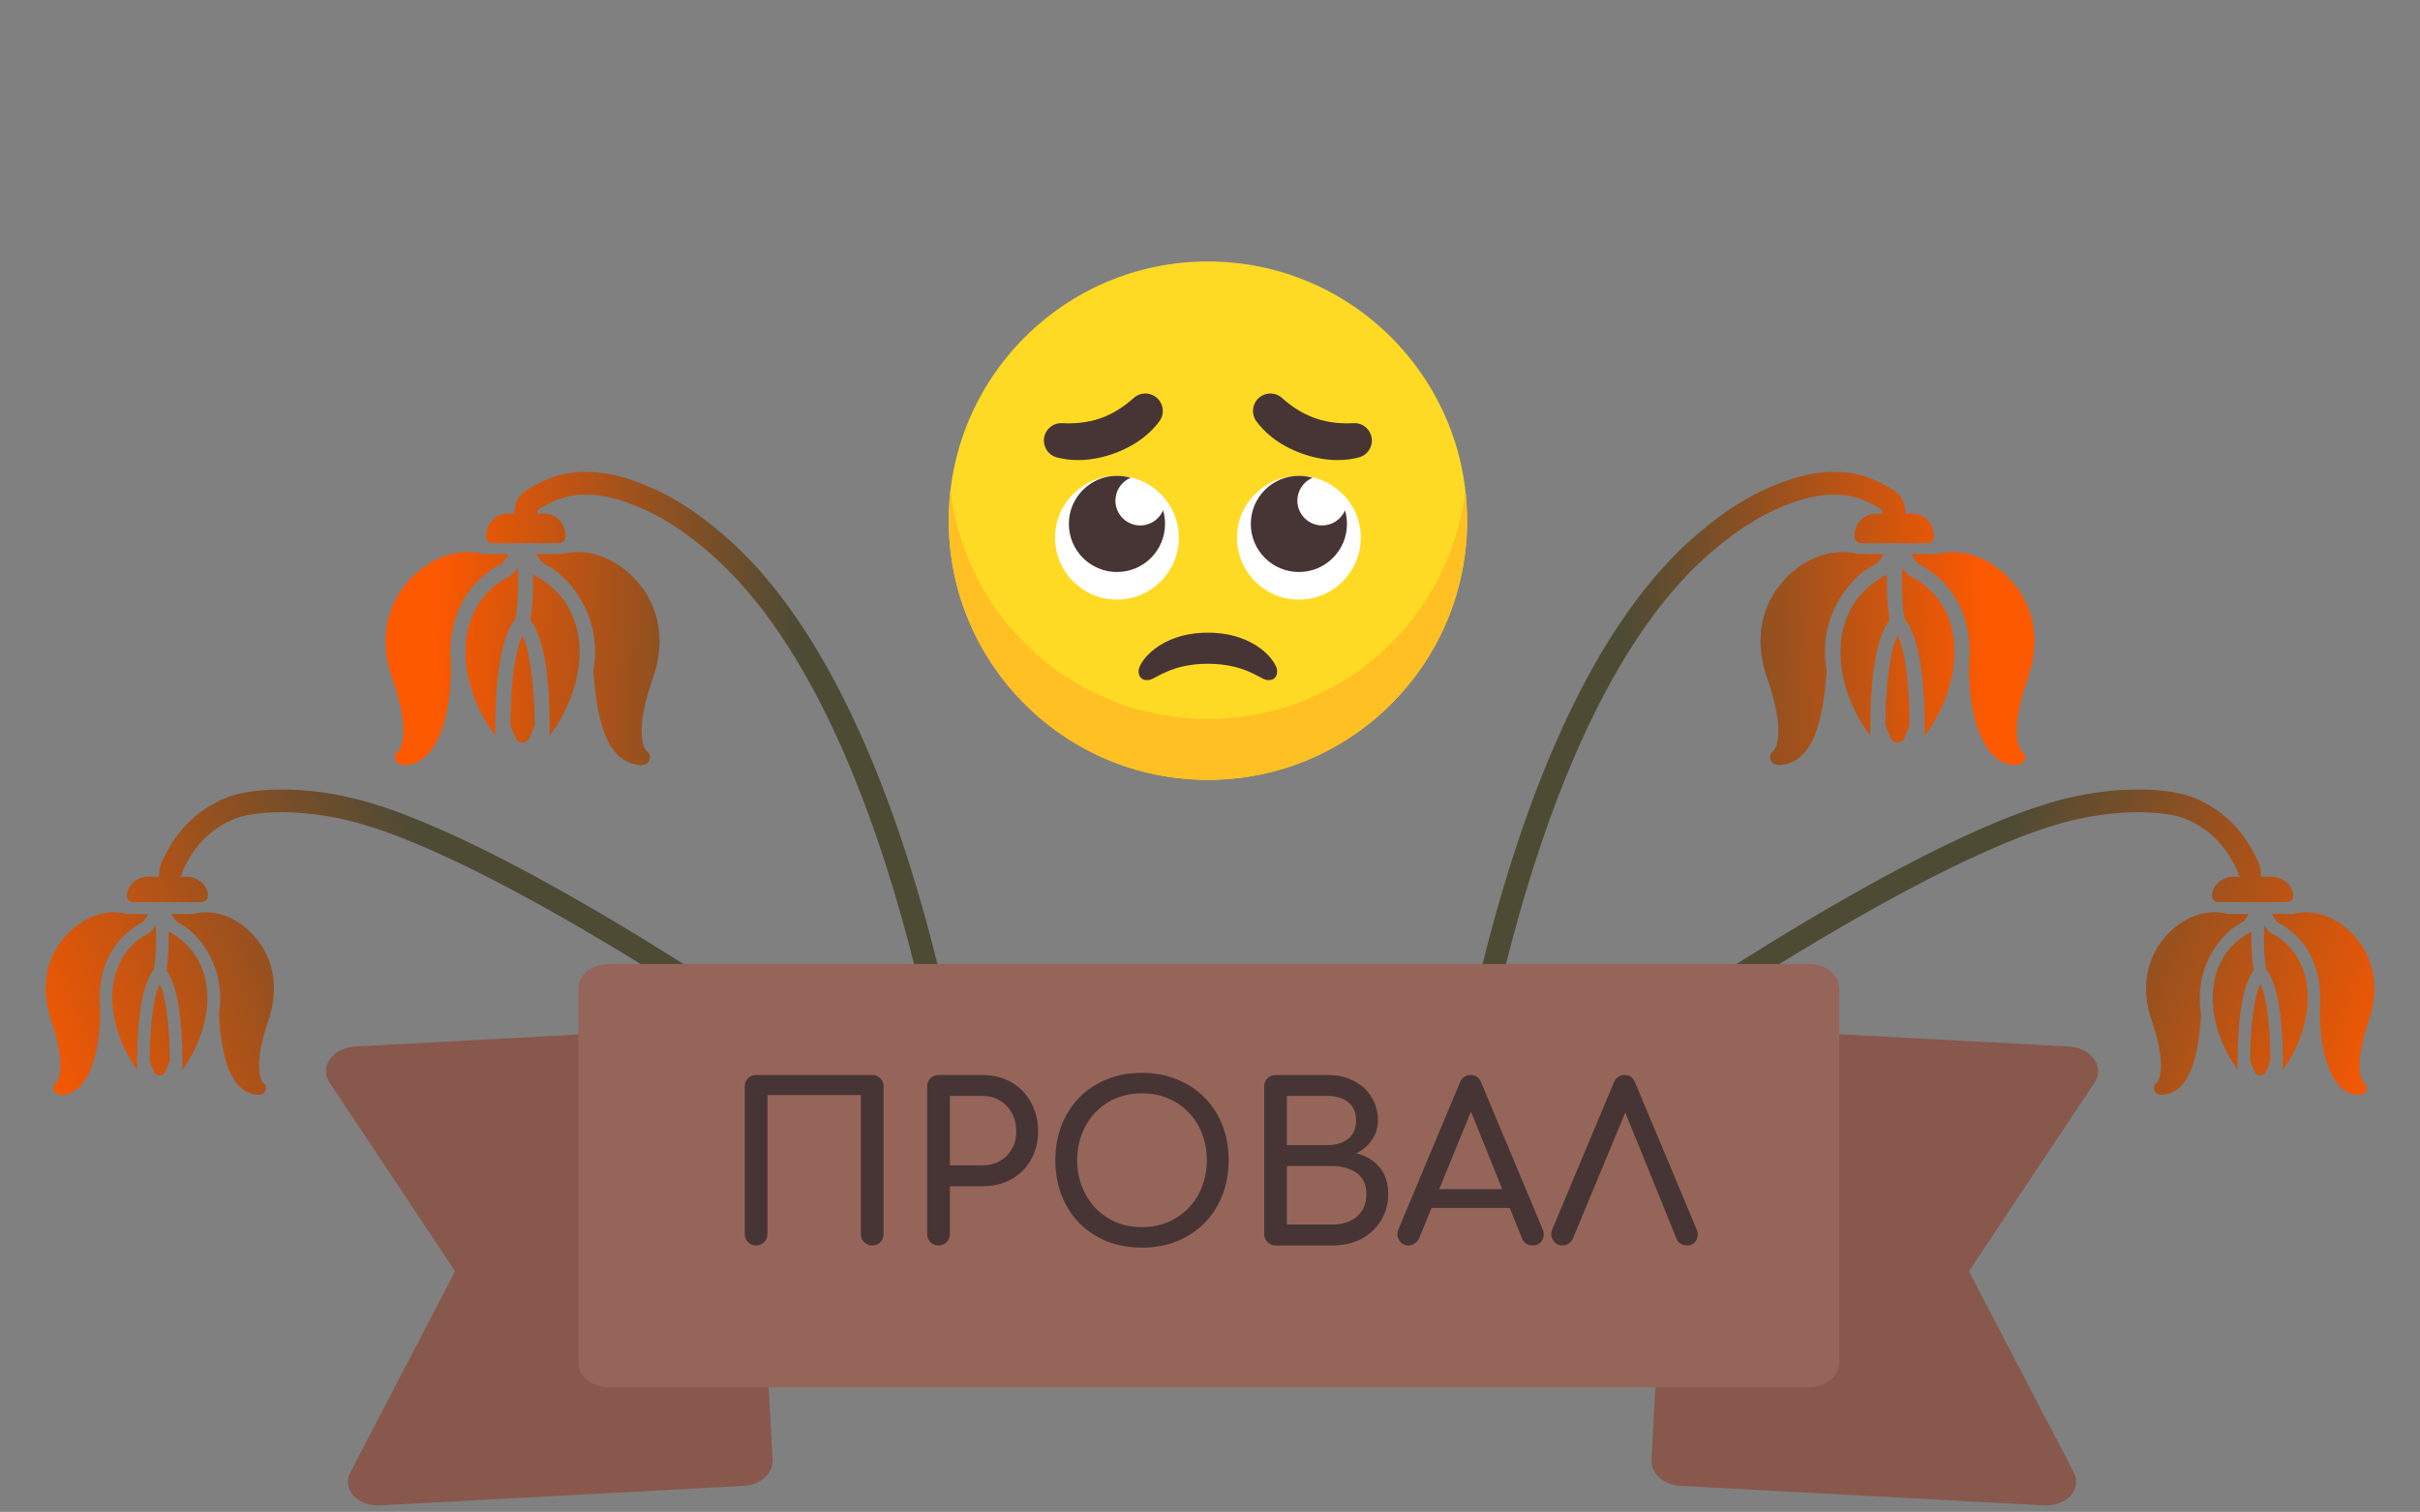 <svg width="477" height="298" viewBox="0 0 477 298" fill="none" xmlns="http://www.w3.org/2000/svg">
<rect x="0" y="0" width="477" height="298" fill="#808080" stroke="none"/>
<path d="M451.935 180.154C456.918 178.827 462.187 181.485 465.457 186.268C468.228 190.445 468.758 195.686 466.947 201.016C463.479 211.217 465.906 213.428 465.938 213.459C467.161 214.376 466.265 215.948 464.768 215.801C458.646 215.506 456.755 204.795 457.378 196.611C457.195 187.496 452.128 183.503 448.893 181.748C448.467 181.289 448.099 180.743 447.822 180.154C448.829 180.161 450.937 180.143 451.935 180.154ZM425.591 186.192C428.876 181.411 434.123 178.837 439.089 180.154C440.087 180.133 442.186 180.181 443.202 180.154C442.754 181.179 442.23 181.717 441.183 182.242C437.673 184.253 432.311 190.828 433.867 199.838C433.321 208.445 431.634 215.324 426.256 215.801C425.293 215.798 424.775 215.534 424.581 214.674C424.508 214.168 424.729 213.674 425.148 213.408C425.156 213.388 425.947 212.635 425.947 210.041C425.947 208.155 425.517 205.282 424.064 201.016C422.241 195.648 422.783 190.382 425.591 186.192ZM406.993 157.444C415.22 155.406 423.39 155.145 429.225 156.304C435.393 157.529 440.651 161.904 443.441 166.698C444.071 167.782 444.579 168.696 444.937 169.48C445.292 170.258 445.577 171.068 445.629 171.925C445.651 172.276 445.678 172.566 445.701 172.811H447.706C450.08 172.811 452.004 174.533 452.004 176.656C452.004 177.294 451.427 177.811 450.715 177.811H437.293C436.581 177.811 436.004 177.294 436.004 176.656C436.004 174.533 437.929 172.811 440.302 172.811H441.501V172.809C441.501 172.594 441.177 172.567 441.189 172.367C441.192 172.304 441.155 172.222 441.156 172.215C441.157 172.214 441.157 172.211 441.156 172.199C441.153 172.14 441.121 171.912 440.861 171.342C440.602 170.777 440.194 170.03 439.567 168.952C437.325 165.101 433.08 161.638 428.352 160.699C423.291 159.695 415.8 159.879 408.071 161.793C392.857 165.561 370.187 178.053 351.099 189.793C341.606 195.632 333.082 201.232 326.931 205.372C323.856 207.442 321.374 209.147 319.663 210.333C318.808 210.926 318.146 211.389 317.697 211.703C317.473 211.861 317.303 211.981 317.189 212.062C317.132 212.102 317.088 212.132 317.06 212.153C317.046 212.162 317.035 212.17 317.029 212.175C317.025 212.177 317.022 212.179 317.021 212.18L317.019 212.182L316.825 212.305C315.837 212.865 314.565 212.598 313.894 211.652C313.178 210.642 313.416 209.243 314.425 208.527L314.428 208.525C314.43 208.523 314.434 208.522 314.438 208.519C314.445 208.513 314.456 208.505 314.471 208.494C314.501 208.473 314.546 208.442 314.605 208.401C314.722 208.318 314.895 208.195 315.122 208.035C315.577 207.716 316.248 207.248 317.111 206.65C318.836 205.453 321.334 203.738 324.428 201.656C330.615 197.491 339.193 191.855 348.752 185.976C367.768 174.28 391.004 161.404 406.993 157.444ZM445.518 193.914C447.17 197.427 447.468 204.589 447.501 209.105L446.651 211.219C446.555 211.448 446.396 211.643 446.194 211.78C445.991 211.916 445.754 211.989 445.512 211.989C445.27 211.989 445.033 211.916 444.83 211.78C444.628 211.643 444.468 211.448 444.372 211.219L443.511 209.092C443.542 204.503 443.938 197.36 445.518 193.914ZM443.781 183.622C443.708 186.47 443.843 189.015 444.212 191.293C441.23 195.259 440.991 205.415 441.06 210.864C434.609 202.034 433.519 189.028 443.781 183.622ZM446.294 182.457C446.885 183.376 447.666 184.126 448.708 184.483C457.563 190.364 455.878 202.807 449.964 210.864C450.038 205.143 449.73 194.825 446.663 191.091C446.257 188.597 446.134 185.736 446.294 182.457ZM443.781 183.622V183.61C443.858 183.574 443.81 183.6 443.781 183.622Z" fill="url(#paint0_linear_2615_27141)"/>
<path d="M289.305 229.218C289.161 230.447 288.048 231.326 286.819 231.182C285.59 231.038 284.711 229.925 284.855 228.696L289.305 229.218ZM352.373 94.669C358.47 92.565 364.557 92.294 369.779 94.76C370.914 95.297 371.851 95.763 372.591 96.206C373.325 96.646 374.019 97.152 374.548 97.828C375.406 98.926 375.562 100.169 375.587 101.234H376.978C379.305 101.234 381.191 103.241 381.191 105.716C381.191 106.458 380.626 107.06 379.928 107.06H366.77C366.072 107.06 365.507 106.458 365.507 105.716C365.507 103.241 367.393 101.234 369.72 101.234H371.097C371.091 101.035 371.08 100.887 371.061 100.761C371.045 100.652 371.029 100.609 371.026 100.602C371.026 100.602 371.027 100.602 371.017 100.59C370.981 100.543 370.826 100.372 370.287 100.05C369.753 99.73 368.992 99.346 367.864 98.813C364.033 97.004 359.23 97.043 353.834 98.905C348.392 100.783 343.455 103.575 337.385 108.764C318.737 124.708 306.665 154.589 299.262 180.928C295.58 194.024 293.09 206.109 291.519 214.921C290.734 219.325 290.18 222.908 289.822 225.386C289.643 226.624 289.514 227.588 289.43 228.238C289.387 228.563 289.356 228.811 289.336 228.975C289.326 229.058 289.318 229.119 289.313 229.16C289.311 229.18 289.309 229.195 289.307 229.205C289.307 229.21 289.307 229.213 289.306 229.216L289.305 229.218C289.299 229.217 289.18 229.203 287.081 228.957C284.98 228.71 284.862 228.696 284.855 228.694L284.863 228.624C284.869 228.579 284.877 228.512 284.888 228.426C284.909 228.251 284.942 227.995 284.985 227.66C285.072 226.99 285.205 226.006 285.387 224.746C285.75 222.225 286.312 218.593 287.106 214.135C288.695 205.221 291.216 192.988 294.947 179.715C302.368 153.314 314.72 122.246 334.472 105.357C340.901 99.861 346.321 96.757 352.373 94.669ZM381.721 109.211C387.7 107.663 394.024 110.764 397.948 116.344C401.273 121.217 401.909 127.332 399.736 133.55C395.569 145.468 398.495 148.038 398.524 148.067C399.992 149.136 398.917 150.971 397.12 150.8C389.774 150.455 387.505 137.958 388.253 128.41C388.033 117.777 381.953 113.118 378.07 111.071C377.559 110.535 377.117 109.899 376.784 109.211C377.993 109.22 380.523 109.199 381.721 109.211ZM350.108 116.255C354.05 110.677 360.347 107.675 366.305 109.211C367.503 109.187 370.023 109.243 371.242 109.211C370.704 110.407 370.074 111.034 368.818 111.647C364.606 113.993 358.171 121.663 360.039 132.176C359.383 142.217 357.36 150.243 350.906 150.8C349.751 150.797 349.128 150.488 348.896 149.485C348.808 148.894 349.073 148.318 349.576 148.008C349.587 147.983 350.536 147.104 350.536 144.079C350.536 141.878 350.019 138.526 348.275 133.55C346.088 127.288 346.739 121.143 350.108 116.255ZM374.02 125.263C376.004 129.362 376.36 137.718 376.4 142.986L375.38 145.453C375.265 145.72 375.075 145.947 374.832 146.107C374.589 146.267 374.304 146.352 374.013 146.352C373.723 146.352 373.438 146.267 373.195 146.107C372.952 145.947 372.761 145.72 372.646 145.453L371.611 142.971C371.648 137.618 372.124 129.283 374.02 125.263ZM371.936 113.257C371.848 116.58 372.011 119.548 372.454 122.207C368.876 126.834 368.588 138.681 368.671 145.039C360.929 134.736 359.621 119.563 371.936 113.257ZM374.952 111.898C375.661 112.97 376.598 113.845 377.848 114.262C388.474 121.123 386.452 135.639 379.355 145.039C379.444 138.363 379.075 126.327 375.395 121.971C374.908 119.061 374.76 115.723 374.952 111.898ZM371.936 113.257V113.242C372.028 113.201 371.97 113.23 371.936 113.257Z" fill="url(#paint1_linear_2615_27141)"/>
<path d="M25.069 180.154C20.086 178.827 14.816 181.485 11.547 186.268C8.776 190.445 8.246 195.686 10.056 201.016C13.524 211.217 11.098 213.428 11.066 213.459C9.843 214.376 10.739 215.948 12.236 215.801C18.358 215.506 20.249 204.795 19.626 196.611C19.809 187.496 24.876 183.503 28.111 181.748C28.537 181.289 28.905 180.743 29.182 180.154C28.175 180.161 26.067 180.143 25.069 180.154ZM51.413 186.192C48.128 181.411 42.88 178.837 37.915 180.154C36.917 180.133 34.818 180.181 33.801 180.154C34.25 181.179 34.774 181.717 35.821 182.242C39.331 184.253 44.693 190.828 43.136 199.838C43.683 208.445 45.37 215.324 50.748 215.801C51.711 215.798 52.229 215.534 52.423 214.674C52.496 214.168 52.275 213.674 51.856 213.408C51.847 213.388 51.056 212.635 51.056 210.041C51.056 208.155 51.487 205.282 52.94 201.016C54.763 195.648 54.221 190.382 51.413 186.192ZM70.01 157.444C61.784 155.406 53.614 155.145 47.779 156.304C41.611 157.529 36.353 161.904 33.563 166.698C32.933 167.782 32.425 168.696 32.067 169.48C31.712 170.258 31.427 171.068 31.375 171.925C31.353 172.276 31.326 172.566 31.302 172.811H29.298C26.924 172.811 25 174.533 25 176.656C25 177.294 25.577 177.811 26.289 177.811H39.711C40.423 177.811 41 177.294 41 176.656C40.999 174.533 39.075 172.811 36.702 172.811H35.503V172.809C35.503 172.594 35.827 172.567 35.815 172.367C35.812 172.304 35.849 172.222 35.847 172.215C35.847 172.214 35.847 172.211 35.847 172.199C35.851 172.14 35.883 171.912 36.143 171.342C36.401 170.777 36.81 170.03 37.437 168.952C39.678 165.101 43.924 161.638 48.652 160.699C53.713 159.695 61.204 159.879 68.933 161.793C84.147 165.561 106.817 178.053 125.905 189.793C135.398 195.632 143.921 201.232 150.073 205.372C153.148 207.442 155.63 209.147 157.341 210.333C158.196 210.926 158.858 211.389 159.306 211.703C159.53 211.861 159.701 211.981 159.815 212.062C159.872 212.102 159.916 212.132 159.944 212.153C159.958 212.162 159.968 212.17 159.975 212.175C159.979 212.177 159.981 212.179 159.983 212.18L159.985 212.182L160.178 212.305C161.166 212.865 162.439 212.598 163.11 211.652C163.826 210.642 163.588 209.243 162.579 208.527L162.576 208.525C162.574 208.523 162.57 208.522 162.566 208.519C162.559 208.513 162.548 208.505 162.533 208.494C162.503 208.473 162.458 208.442 162.399 208.401C162.282 208.318 162.109 208.195 161.882 208.035C161.427 207.716 160.756 207.248 159.893 206.65C158.168 205.453 155.67 203.738 152.576 201.656C146.389 197.491 137.811 191.855 128.252 185.976C109.236 174.28 86 161.404 70.01 157.444ZM31.486 193.914C29.833 197.427 29.536 204.589 29.503 209.105L30.353 211.219C30.449 211.448 30.608 211.643 30.81 211.78C31.013 211.916 31.25 211.989 31.492 211.989C31.734 211.989 31.971 211.916 32.174 211.78C32.376 211.643 32.536 211.448 32.632 211.219L33.493 209.092C33.462 204.503 33.066 197.36 31.486 193.914ZM33.222 183.622C33.296 186.47 33.161 189.015 32.792 191.293C35.773 195.259 36.013 205.415 35.944 210.864C42.395 202.034 43.485 189.028 33.222 183.622ZM30.71 182.457C30.119 183.376 29.338 184.126 28.296 184.483C19.441 190.364 21.126 202.807 27.04 210.864C26.966 205.143 27.274 194.825 30.341 191.091C30.747 188.597 30.87 185.736 30.71 182.457ZM33.222 183.622V183.61C33.146 183.574 33.194 183.6 33.222 183.622Z" fill="url(#paint2_linear_2615_27141)"/>
<path d="M187.698 229.218C187.843 230.447 188.956 231.326 190.185 231.182C191.414 231.038 192.293 229.925 192.149 228.696L187.698 229.218ZM124.631 94.669C118.534 92.565 112.447 92.294 107.225 94.76C106.09 95.297 105.153 95.763 104.413 96.206C103.679 96.646 102.985 97.152 102.456 97.828C101.597 98.926 101.442 100.169 101.417 101.234H100.026C97.699 101.234 95.813 103.241 95.813 105.716C95.813 106.458 96.378 107.06 97.076 107.06H110.234C110.932 107.06 111.497 106.458 111.497 105.716C111.497 103.241 109.611 101.234 107.284 101.234H105.906C105.913 101.035 105.924 100.887 105.943 100.761C105.959 100.652 105.975 100.609 105.978 100.602C105.978 100.602 105.977 100.602 105.987 100.59C106.023 100.543 106.178 100.372 106.717 100.05C107.25 99.73 108.012 99.346 109.14 98.813C112.971 97.004 117.774 97.043 123.17 98.905C128.612 100.783 133.549 103.575 139.619 108.764C158.267 124.708 170.339 154.589 177.742 180.928C181.424 194.024 183.914 206.109 185.485 214.921C186.269 219.325 186.824 222.908 187.182 225.386C187.361 226.624 187.49 227.588 187.574 228.238C187.617 228.563 187.648 228.811 187.668 228.975C187.678 229.058 187.686 229.119 187.691 229.16C187.693 229.18 187.695 229.195 187.696 229.205C187.697 229.21 187.697 229.213 187.697 229.216L187.698 229.218C187.705 229.217 187.824 229.203 189.923 228.957C192.024 228.71 192.142 228.696 192.149 228.694L192.141 228.624C192.135 228.579 192.127 228.512 192.116 228.426C192.095 228.251 192.062 227.995 192.019 227.66C191.932 226.99 191.799 226.006 191.617 224.746C191.254 222.225 190.692 218.593 189.898 214.135C188.309 205.221 185.788 192.988 182.057 179.715C174.636 153.314 162.284 122.246 142.531 105.357C136.103 99.861 130.683 96.757 124.631 94.669ZM95.283 109.211C89.304 107.663 82.98 110.764 79.056 116.344C75.731 121.217 75.095 127.332 77.268 133.55C81.435 145.468 78.509 148.038 78.48 148.067C77.012 149.136 78.087 150.971 79.884 150.8C87.23 150.455 89.499 137.958 88.751 128.41C88.971 117.777 95.051 113.118 98.934 111.071C99.445 110.535 99.887 109.899 100.22 109.211C99.011 109.22 96.481 109.199 95.283 109.211ZM126.896 116.255C122.954 110.677 116.657 107.675 110.698 109.211C109.501 109.187 106.981 109.243 105.762 109.211C106.3 110.407 106.93 111.034 108.186 111.647C112.398 113.993 118.833 121.663 116.965 132.176C117.621 142.217 119.644 150.243 126.098 150.8C127.253 150.797 127.875 150.488 128.108 149.485C128.196 148.894 127.93 148.318 127.428 148.008C127.417 147.983 126.468 147.104 126.468 144.079C126.468 141.878 126.985 138.526 128.729 133.55C130.916 127.288 130.265 121.143 126.896 116.255ZM102.984 125.263C101 129.362 100.644 137.718 100.604 142.986L101.624 145.453C101.739 145.72 101.929 145.947 102.172 146.107C102.415 146.267 102.7 146.352 102.99 146.352C103.281 146.352 103.566 146.267 103.809 146.107C104.052 145.947 104.243 145.72 104.358 145.453L105.393 142.971C105.356 137.618 104.88 129.283 102.984 125.263ZM105.068 113.257C105.156 116.58 104.993 119.548 104.55 122.207C108.128 126.834 108.416 138.681 108.333 145.039C116.074 134.736 117.383 119.563 105.068 113.257ZM102.052 111.898C101.343 112.97 100.406 113.845 99.156 114.262C88.53 121.123 90.552 135.639 97.649 145.039C97.56 138.363 97.929 126.327 101.609 121.971C102.096 119.061 102.244 115.723 102.052 111.898ZM105.068 113.257V113.242C104.976 113.201 105.034 113.23 105.068 113.257Z" fill="url(#paint3_linear_2615_27141)"/>
<g clip-path="url(#clip0_2615_27141)">
<path d="M238.089 153.715C266.304 153.715 289.177 130.841 289.177 102.626C289.177 74.41 266.304 51.537 238.089 51.537C209.873 51.537 187 74.41 187 102.626C187 130.841 209.873 153.715 238.089 153.715Z" fill="#FFDA24"/>
<path d="M289.177 102.626C289.177 130.84 266.303 153.714 238.089 153.714C209.874 153.714 187 130.84 187 102.626C187 100.6 187.118 98.602 187.347 96.639C190.311 122.031 211.9 141.74 238.089 141.74C264.278 141.74 285.867 122.031 288.83 96.639C289.062 98.626 289.178 100.625 289.177 102.626Z" fill="#FFC024"/>
<path d="M247.167 79.86C247.981 77.551 250.883 76.805 252.701 78.443C254.359 79.938 256.557 81.493 259.213 82.429C261.869 83.365 264.555 83.53 266.784 83.407C269.229 83.269 271.021 85.67 270.207 87.979C269.834 89.036 268.972 89.851 267.892 90.146C265.763 90.727 261.839 91.24 256.74 89.442C251.641 87.645 248.905 84.786 247.61 82.999C246.953 82.091 246.792 80.916 247.165 79.86H247.167ZM228.997 79.86C228.182 77.551 225.281 76.805 223.463 78.443C221.804 79.938 219.607 81.493 216.951 82.429C214.295 83.365 211.608 83.53 209.379 83.407C206.935 83.269 205.143 85.67 205.957 87.979C206.33 89.036 207.192 89.851 208.272 90.146C210.401 90.727 214.325 91.24 219.423 89.442C224.522 87.645 227.258 84.786 228.554 82.999C229.21 82.091 229.372 80.916 228.999 79.86H228.997Z" fill="#473535"/>
<path d="M224.429 132.137C224.545 130.47 228.582 124.707 238.081 124.707C247.581 124.707 251.618 130.47 251.734 132.137C251.837 133.632 250.812 134.26 249.55 134.003C248.293 133.745 245.194 130.836 238.079 130.836C230.965 130.836 227.868 133.745 226.608 134.003C225.351 134.26 224.321 133.632 224.425 132.137H224.429Z" fill="#473535"/>
<path d="M256.02 118.188C262.757 118.188 268.219 112.726 268.219 105.988C268.219 99.251 262.757 93.789 256.02 93.789C249.282 93.789 243.82 99.251 243.82 105.988C243.82 112.726 249.282 118.188 256.02 118.188Z" fill="white"/>
<path d="M265.502 103.27C265.502 108.503 261.257 112.748 256.02 112.748C250.784 112.748 246.543 108.503 246.543 103.27C246.543 98.038 250.786 93.789 256.02 93.789C256.952 93.789 257.852 93.923 258.7 94.176C256.948 94.919 255.719 96.657 255.719 98.678C255.719 101.381 257.908 103.57 260.608 103.57C262.636 103.57 264.37 102.34 265.113 100.586C265.366 101.438 265.5 102.338 265.5 103.27H265.502Z" fill="#473535"/>
<path d="M220.156 118.188C226.894 118.188 232.356 112.726 232.356 105.988C232.356 99.251 226.894 93.789 220.156 93.789C213.419 93.789 207.957 99.251 207.957 105.988C207.957 112.726 213.419 118.188 220.156 118.188Z" fill="white"/>
<path d="M229.638 103.27C229.638 108.503 225.396 112.748 220.161 112.748C214.926 112.748 210.68 108.503 210.68 103.27C210.68 98.038 214.924 93.789 220.161 93.789C221.093 93.789 221.993 93.923 222.841 94.176C221.089 94.919 219.86 96.657 219.86 98.678C219.86 101.381 222.049 103.57 224.749 103.57C226.773 103.57 228.509 102.34 229.251 100.586C229.505 101.438 229.638 102.338 229.638 103.27Z" fill="#473535"/>
</g>
<path d="M123.64 206.665C123.192 205.738 122.386 204.954 121.336 204.424C120.287 203.894 119.046 203.645 117.79 203.713L69.952 206.277C68.948 206.335 67.972 206.593 67.115 207.028C66.257 207.462 65.546 208.06 65.046 208.764C64.546 209.469 64.273 210.258 64.254 211.059C64.234 211.861 64.468 212.648 64.933 213.349L89.716 250.565L69.053 290.222C68.664 290.969 68.514 291.777 68.619 292.573C68.724 293.368 69.079 294.124 69.651 294.772C70.224 295.42 70.996 295.938 71.895 296.279C72.795 296.62 73.794 296.772 74.799 296.722L146.557 292.876C148.143 292.791 149.637 292.208 150.711 291.255C151.784 290.303 152.349 289.058 152.282 287.796L151.006 263.994C150.979 263.483 150.849 262.981 150.62 262.506L123.64 206.665Z" fill="#88584C"/>
<path d="M354.165 206.665C354.613 205.738 355.418 204.954 356.468 204.424C357.518 203.894 358.759 203.645 360.014 203.713L407.853 206.277C408.857 206.335 409.833 206.593 410.69 207.028C411.548 207.462 412.259 208.06 412.759 208.764C413.259 209.469 413.531 210.258 413.551 211.059C413.571 211.861 413.337 212.648 412.871 213.349L388.088 250.565L408.752 290.222C409.141 290.969 409.29 291.777 409.186 292.573C409.081 293.368 408.726 294.124 408.154 294.772C407.581 295.42 406.809 295.938 405.909 296.279C405.01 296.62 404.011 296.772 403.006 296.722L331.248 292.876C329.662 292.791 328.168 292.208 327.094 291.255C326.02 290.303 325.455 289.058 325.523 287.796L326.799 263.994C326.826 263.483 326.956 262.981 327.184 262.506L354.165 206.665Z" fill="#88584C"/>
<path d="M356.531 190.014H119.988C116.681 190.014 114 192.148 114 194.781V268.671C114 271.304 116.681 273.438 119.988 273.438H356.531C359.838 273.438 362.52 271.304 362.52 268.671V194.781C362.52 192.148 359.838 190.014 356.531 190.014Z" fill="#966559"/>
<path d="M149.034 245.492C148.403 245.492 147.872 245.277 147.442 244.847C147.012 244.417 146.797 243.886 146.797 243.255V214.129C146.797 213.469 147.012 212.939 147.442 212.537C147.872 212.107 148.403 211.892 149.034 211.892H171.921C172.581 211.892 173.112 212.107 173.513 212.537C173.944 212.939 174.159 213.469 174.159 214.129V243.255C174.159 243.886 173.944 244.417 173.513 244.847C173.112 245.277 172.581 245.492 171.921 245.492C171.29 245.492 170.76 245.277 170.33 244.847C169.899 244.417 169.684 243.886 169.684 243.255V215.85H151.271V243.255C151.271 243.886 151.056 244.417 150.626 244.847C150.224 245.277 149.693 245.492 149.034 245.492ZM184.998 245.492C184.367 245.492 183.836 245.277 183.406 244.847C182.975 244.417 182.76 243.886 182.76 243.255V214.129C182.76 213.469 182.975 212.939 183.406 212.537C183.836 212.107 184.367 211.892 184.998 211.892H193.602C195.753 211.892 197.66 212.365 199.324 213.312C200.987 214.258 202.278 215.577 203.196 217.27C204.142 218.933 204.616 220.855 204.616 223.035C204.616 225.128 204.142 226.993 203.196 228.628C202.278 230.262 200.987 231.539 199.324 232.456C197.66 233.374 195.753 233.833 193.602 233.833H187.235V243.255C187.235 243.886 187.02 244.417 186.589 244.847C186.188 245.277 185.657 245.492 184.998 245.492ZM187.235 229.703H193.602C194.921 229.703 196.083 229.416 197.087 228.843C198.091 228.269 198.879 227.48 199.453 226.476C200.027 225.473 200.313 224.325 200.313 223.035C200.313 221.658 200.027 220.453 199.453 219.421C198.879 218.36 198.091 217.528 197.087 216.926C196.083 216.323 194.921 216.022 193.602 216.022H187.235V229.703ZM225.096 245.922C222.572 245.922 220.263 245.507 218.17 244.675C216.076 243.814 214.269 242.624 212.749 241.104C211.257 239.555 210.096 237.734 209.264 235.64C208.432 233.518 208.016 231.195 208.016 228.671C208.016 226.147 208.432 223.838 209.264 221.744C210.096 219.65 211.257 217.843 212.749 216.323C214.269 214.774 216.076 213.584 218.17 212.752C220.263 211.892 222.572 211.462 225.096 211.462C227.62 211.462 229.915 211.892 231.98 212.752C234.073 213.584 235.88 214.774 237.4 216.323C238.921 217.843 240.096 219.65 240.928 221.744C241.76 223.838 242.176 226.147 242.176 228.671C242.176 231.195 241.76 233.518 240.928 235.64C240.096 237.734 238.921 239.555 237.4 241.104C235.88 242.624 234.073 243.814 231.98 244.675C229.915 245.507 227.62 245.922 225.096 245.922ZM225.096 241.878C226.96 241.878 228.667 241.548 230.216 240.889C231.793 240.2 233.156 239.268 234.303 238.092C235.45 236.888 236.325 235.482 236.927 233.876C237.558 232.27 237.874 230.535 237.874 228.671C237.874 226.806 237.558 225.071 236.927 223.465C236.325 221.859 235.45 220.468 234.303 219.292C233.156 218.087 231.793 217.155 230.216 216.495C228.667 215.836 226.96 215.506 225.096 215.506C223.232 215.506 221.511 215.836 219.933 216.495C218.385 217.155 217.037 218.087 215.889 219.292C214.771 220.468 213.896 221.859 213.265 223.465C212.634 225.071 212.319 226.806 212.319 228.671C212.319 230.535 212.634 232.27 213.265 233.876C213.896 235.482 214.771 236.888 215.889 238.092C217.037 239.268 218.385 240.2 219.933 240.889C221.511 241.548 223.232 241.878 225.096 241.878ZM251.421 245.492C250.79 245.492 250.26 245.277 249.829 244.847C249.399 244.417 249.184 243.886 249.184 243.255V214.129C249.184 213.469 249.399 212.939 249.829 212.537C250.26 212.107 250.79 211.892 251.421 211.892H261.704C263.654 211.892 265.36 212.279 266.823 213.054C268.315 213.799 269.476 214.846 270.308 216.194C271.168 217.542 271.599 219.091 271.599 220.841C271.599 222.246 271.211 223.522 270.437 224.669C269.691 225.788 268.659 226.677 267.339 227.337C269.232 227.796 270.753 228.699 271.9 230.047C273.047 231.395 273.621 233.159 273.621 235.339C273.621 237.318 273.147 239.068 272.201 240.588C271.283 242.108 269.992 243.312 268.329 244.202C266.665 245.062 264.758 245.492 262.607 245.492H251.421ZM253.658 241.362H262.607C263.926 241.362 265.088 241.133 266.092 240.674C267.096 240.215 267.884 239.541 268.458 238.652C269.032 237.763 269.318 236.658 269.318 235.339C269.318 234.106 269.032 233.087 268.458 232.284C267.884 231.481 267.096 230.879 266.092 230.477C265.088 230.047 263.926 229.832 262.607 229.832H253.658V241.362ZM253.658 225.702H261.704C263.338 225.702 264.672 225.3 265.705 224.497C266.766 223.694 267.296 222.475 267.296 220.841C267.296 219.206 266.766 218.001 265.705 217.227C264.672 216.424 263.338 216.022 261.704 216.022H253.658V225.702ZM277.638 245.492C276.835 245.492 276.218 245.148 275.788 244.46C275.358 243.771 275.315 243.04 275.659 242.266L287.748 213.398C288.179 212.394 288.881 211.892 289.856 211.892C290.889 211.892 291.592 212.394 291.965 213.398L304.097 242.352C304.412 243.155 304.355 243.886 303.925 244.546C303.523 245.177 302.907 245.492 302.075 245.492C301.645 245.492 301.229 245.377 300.827 245.148C300.454 244.89 300.182 244.546 300.01 244.115L289.34 217.614H290.545L279.703 244.115C279.503 244.574 279.201 244.919 278.8 245.148C278.427 245.377 278.04 245.492 277.638 245.492ZM279.918 238.092L281.639 234.392H298.504L300.225 238.092H279.918ZM307.974 245.492C307.171 245.492 306.554 245.148 306.124 244.46C305.694 243.771 305.651 243.04 305.995 242.266L318.084 213.398C318.515 212.394 319.217 211.892 320.192 211.892C321.225 211.892 321.928 212.394 322.301 213.398L334.433 242.352C334.748 243.155 334.705 243.886 334.304 244.546C333.931 245.177 333.329 245.492 332.497 245.492C332.067 245.492 331.651 245.377 331.249 245.148C330.876 244.89 330.604 244.546 330.432 244.115L319.676 217.614H321.053L310.039 244.115C309.838 244.574 309.537 244.919 309.136 245.148C308.763 245.377 308.376 245.492 307.974 245.492Z" fill="#473535"/>
<defs>
<linearGradient id="paint0_linear_2615_27141" x1="401.435" y1="148.023" x2="484.844" y2="181.878" gradientUnits="userSpaceOnUse">
<stop stop-color="#4E4B35"/>
<stop offset="1" stop-color="#FD5900"/>
</linearGradient>
<linearGradient id="paint1_linear_2615_27141" x1="391.722" y1="139.551" x2="296.94" y2="142.464" gradientUnits="userSpaceOnUse">
<stop stop-color="#FD5900"/>
<stop offset="0.75" stop-color="#4E4B35"/>
</linearGradient>
<linearGradient id="paint2_linear_2615_27141" x1="75.569" y1="148.023" x2="-7.84" y2="181.878" gradientUnits="userSpaceOnUse">
<stop stop-color="#4E4B35"/>
<stop offset="1" stop-color="#FD5900"/>
</linearGradient>
<linearGradient id="paint3_linear_2615_27141" x1="85.282" y1="139.551" x2="180.064" y2="142.464" gradientUnits="userSpaceOnUse">
<stop stop-color="#FD5900"/>
<stop offset="0.75" stop-color="#4E4B35"/>
</linearGradient>
<clipPath id="clip0_2615_27141">
<rect width="102.177" height="102.177" fill="white" transform="translate(187 51.537)"/>
</clipPath>
</defs>
</svg>
